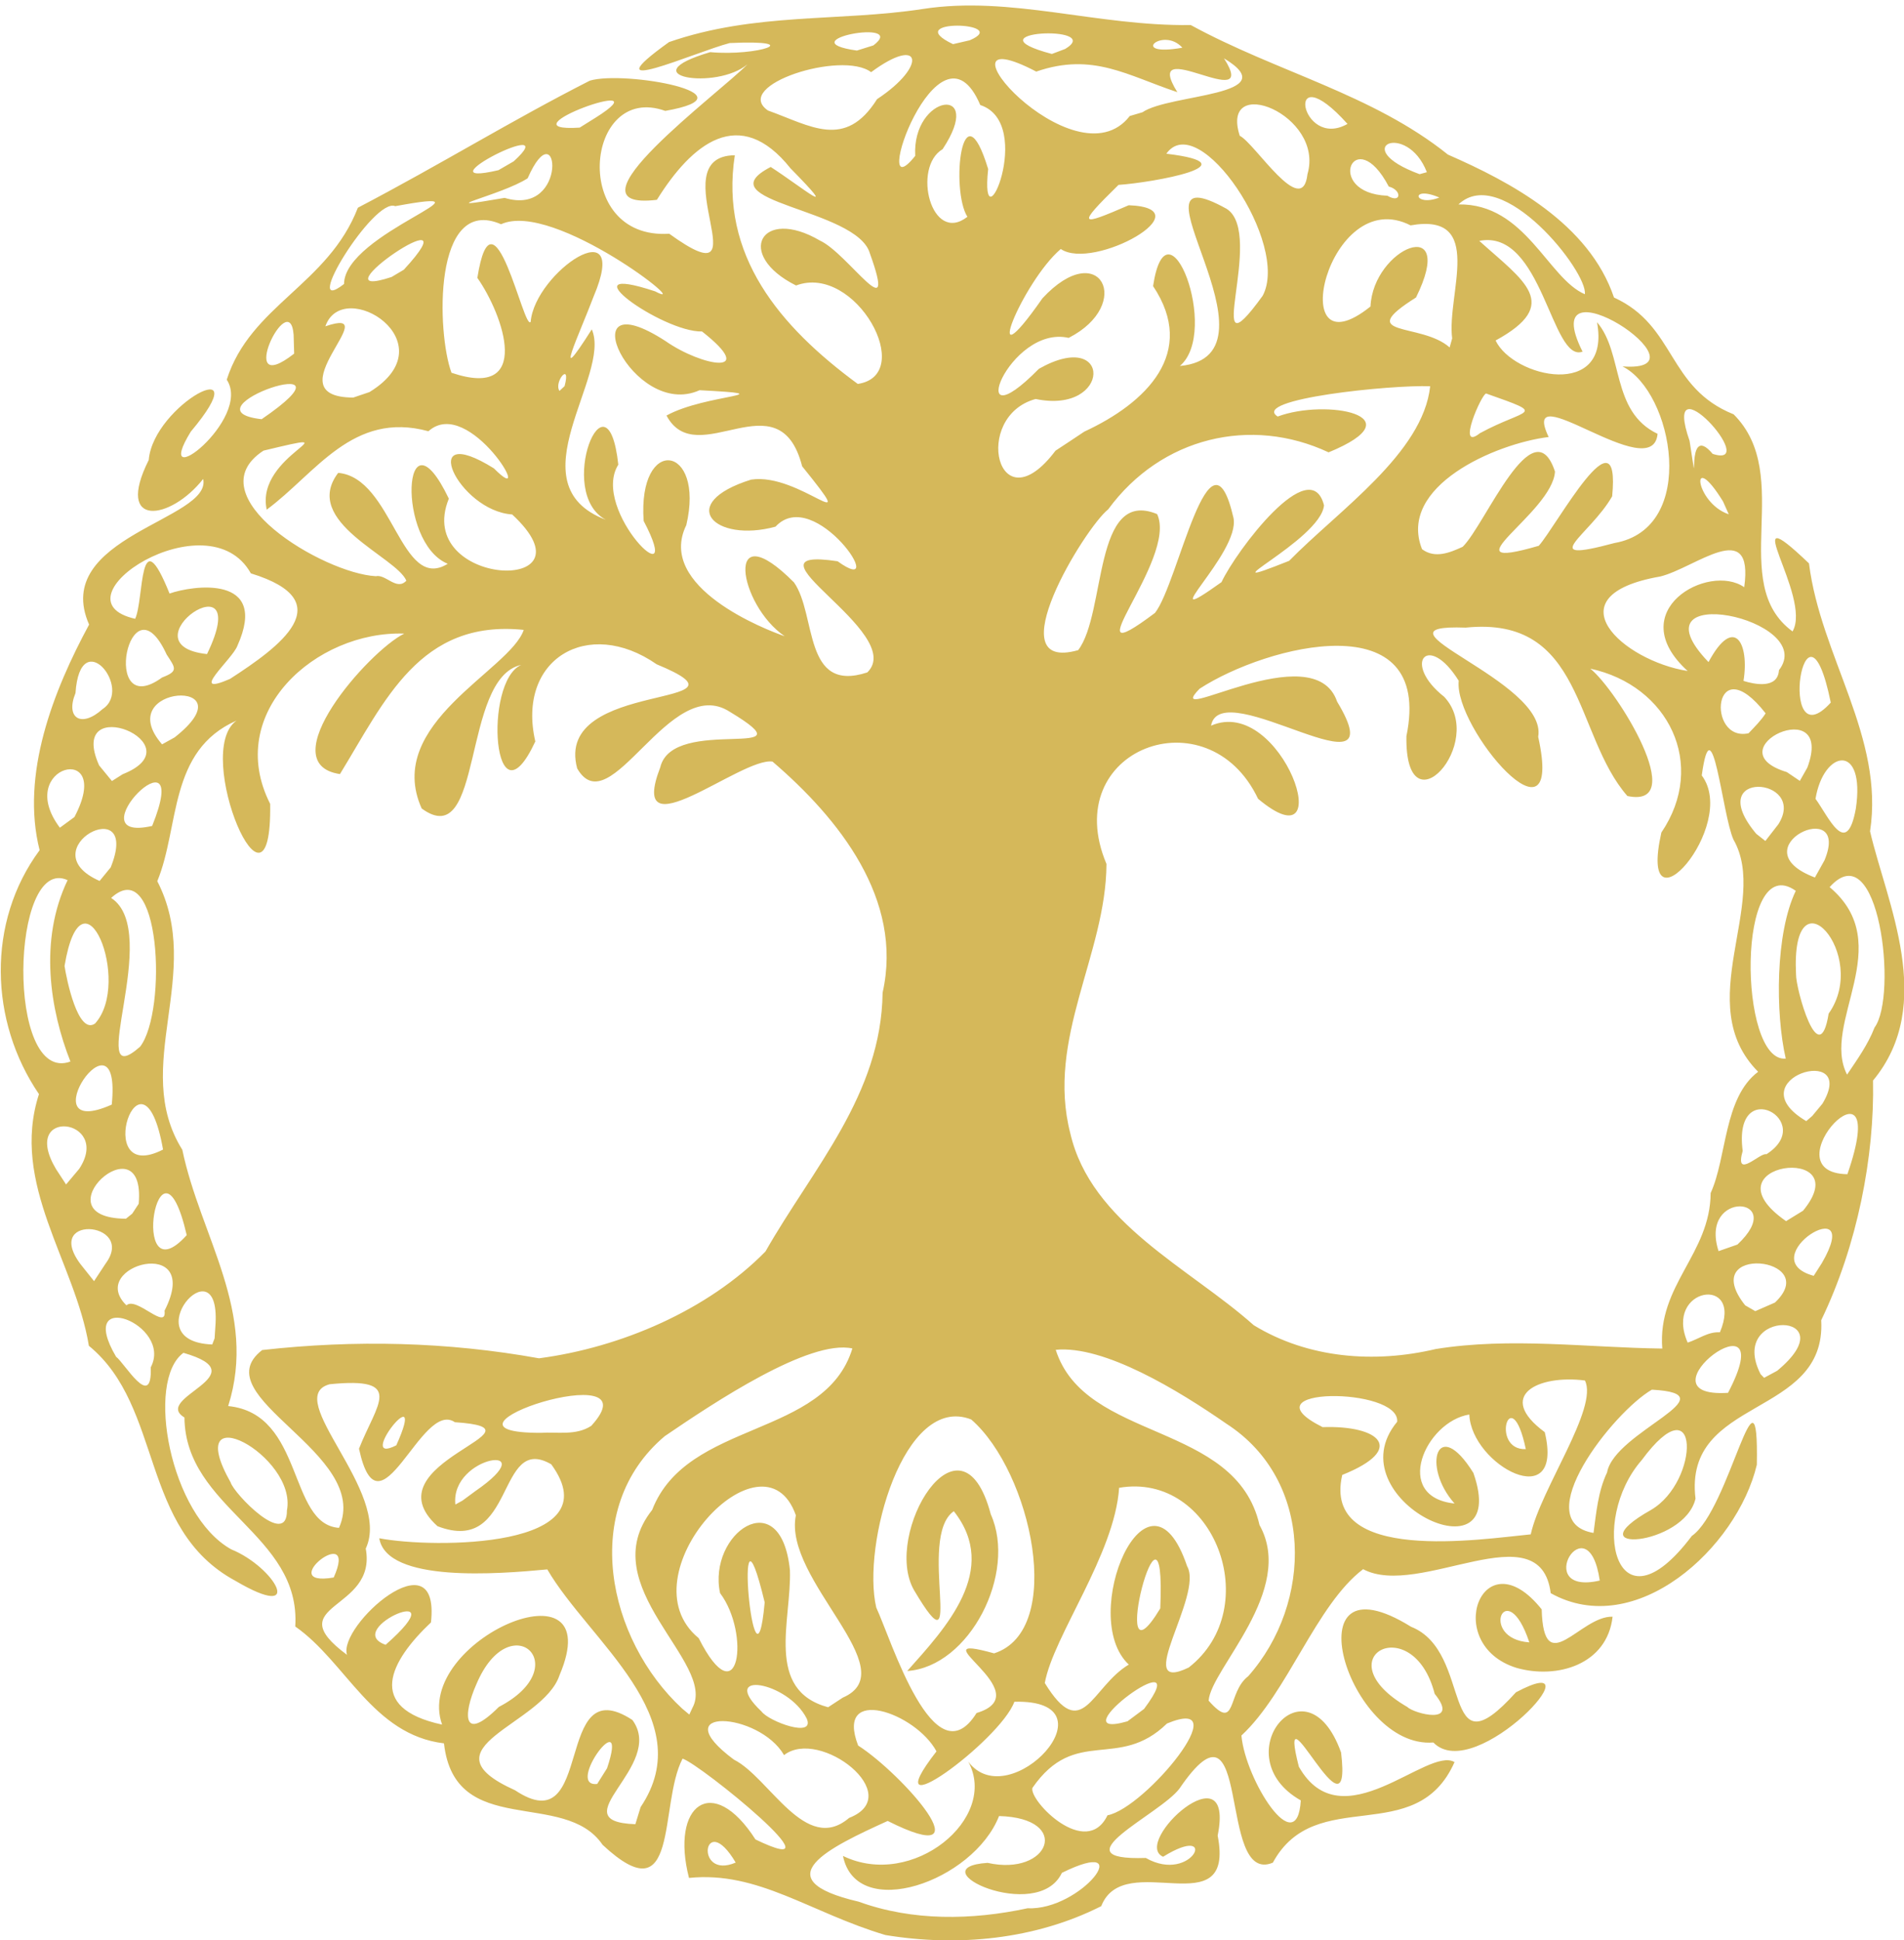 <?xml version="1.0" encoding="UTF-8"?>
<!-- Created with Inkscape (http://www.inkscape.org/) -->
<svg width="151.11mm" height="153.97mm" version="1.1" viewBox="0 0 151.11 153.97" xml:space="preserve" xmlns="http://www.w3.org/2000/svg"><path d="m70.28 153.56c-5.991-1.781-10.095-5.096-15.598-4.535-1.493-5.795 1.867-8.37 5.276-3.053 7.283 3.513-4.385-5.985-5.786-6.413-1.917 3.679-0.194 12.572-6.348 6.839-3.022-4.467-11.731-0.412-12.588-8.052-5.67-0.681-7.762-6.449-11.803-9.274 0.472-7.338-8.731-9.347-8.794-16.586-2.618-1.571 6.018-3.378-0.08-5.131-3.034 2.208-1.077 12.892 3.793 15.595 3.474 1.411 5.954 5.8 0.338 2.502-7.654-4.128-5.694-13.787-11.636-18.655-1.097-6.667-6.265-12.833-3.962-19.973-3.939-5.775-4.162-13.662 0.052-19.356-1.519-6.009 1.087-12.656 3.927-17.904-3.065-6.981 9.779-8.324 9.052-11.555-2.595 3.3-7.047 3.93-4.319-1.504 0.366-4.413 8.881-8.843 3.335-2.248-3.227 5.251 4.924-1.002 2.856-4.127 1.873-5.89 8.042-7.538 10.407-13.646 6.545-3.424 12.2-6.929 18.411-10.085 2.772-0.831 13.316 1.108 5.986 2.401-6.409-2.304-7.557 10.251 0.315 9.748 7.82 5.656-0.884-6.17 5.204-6.228-1.223 7.944 3.565 13.593 9.758 18.147 4.706-0.701-0.175-9.589-4.897-7.812-4.902-2.45-2.765-6.297 1.891-3.567 2.235 1.022 6.206 7.244 3.968 1.022-1.02-3.594-13.266-4.063-7.871-6.861 2.619 1.698 5.671 4.286 1.572 0.11-4.059-5.091-7.841-1.942-10.607 2.498-7.843 0.94 5.043-8.525 7.196-10.762-2.447 2.099-9.471 0.961-2.963-0.958 3.77 0.34 7.715-1.004 1.544-0.721-2.763 0.722-11.255 4.545-4.811-0.078 6.83-2.366 13.486-1.606 20.139-2.626 6.983-1.081 13.817 1.378 21.265 1.274 6.84 3.737 14.425 5.478 20.412 10.282 4.953 2.166 11.198 5.468 13.179 11.341 4.938 2.244 4.211 7.152 9.496 9.27 4.894 4.887-0.56 13.396 4.675 17.228 1.608-2.76-4.786-11.218 1.305-5.399 0.926 7.394 5.992 13.797 4.846 21.262 1.314 5.655 5.272 13.715 0.237 19.775 0.121 6.007-1.233 13.053-4.113 19.023 0.433 7.801-10.963 6.009-9.976 14.16-0.897 3.811-9.804 4.424-3.534 0.895 3.898-2.269 3.923-10.269-0.734-3.955-4.214 4.811-2.122 14.122 3.974 6.02 3.013-2.095 5.327-14.909 5.161-5.652-1.569 6.606-9.625 13.951-16.359 10.191-0.823-6.567-10.437 0.477-14.887-1.904-3.729 2.825-5.991 9.8-9.659 13.202 0.31 3.518 4.419 10.02 4.712 5.148-6.14-3.47 0.408-11.574 3.197-3.802 0.952 7.894-5.224-6.215-3.351 1.128 3.4 6.004 10.217-1.651 12.355-0.366-3.065 6.915-11.016 1.716-14.419 7.98-4.474 1.883-1.579-14.432-7.411-5.88-1.538 2.063-9.827 5.74-2.674 5.506 3.75 2.133 5.893-2.895 1.374-0.095-2.526-1.126 5.745-8.713 4.331-1.678 1.426 7.294-7.419 0.938-9.241 5.6-5.253 2.65-11.365 3.236-17.117 2.292zm11.259-2.126c4.291 0.199 8.874-5.836 2.736-2.812-1.913 4.069-11.579-0.42-5.896-0.793 4.909 1.101 6.742-3.555 0.91-3.715-2.039 5.2-11.323 8.435-12.386 3.166 5.518 2.682 12.387-2.986 9.945-7.48 3.267 4.343 11.903-4.967 3.657-4.756-1.125 3.102-11.372 10.594-6.182 3.938-1.652-3.084-8.086-5.306-6.217-0.462 3.479 2.221 10.404 10.026 2.344 5.983-4.593 2.089-9.942 4.625-2.301 6.407 4.276 1.554 8.993 1.472 13.39 0.525zm-23.151-3.628c-2.558-4.323-3.337 1.434 0 0zm29.508-3.751c3.016-0.569 10.443-9.65 4.723-7.285-3.874 3.775-7.263 0.167-10.684 5.114-0.269 1.01 4.269 5.677 5.96 2.171zm-37.055-0.65c4.756-7.07-4.09-13.172-7.405-18.863-3.863 0.364-12.741 1.087-13.336-2.471 4.296 0.82 18.543 0.834 13.65-5.869-4.363-2.531-2.813 7.304-9.026 4.912-5.63-5.066 9.433-7.714 1.375-8.253-2.671-1.849-5.993 9.594-7.607 2.102 1.4-3.565 3.694-5.72-2.33-5.115-3.855 1.04 4.974 8.563 2.865 13.041 0.931 4.995-7.016 4.334-1.486 8.434-0.749-2.291 7.433-9.562 6.661-2.573-3.232 3.054-5.252 6.786 0.883 8.107-2.345-6.668 13.367-13.425 9.321-3.92-1.305 3.97-11.097 5.73-3.529 9.131 6.404 4.277 2.965-9.723 9.311-5.579 2.698 3.657-5.872 8.054 0.237 8.272l0.416-1.355zm16.549 0.857c4.604-1.798-2.338-7.191-5.164-4.983-1.998-3.457-9.645-3.858-3.985 0.355 2.826 1.409 5.682 7.589 9.149 4.628zm-19.211-3.941c1.822-5.432-3.419 1.537-0.784 1.247zm29.325-4.383c5.258-1.576-5.101-6.548 1.391-4.734 5.693-1.823 2.961-14.401-1.814-18.56-5.364-2.102-8.702 9.985-7.537 14.925 1.174 2.507 4.596 13.752 7.961 8.369zm-5.502-3.334c3.045-3.416 7.378-8.018 3.697-12.68-2.989 2.052 1.109 13.476-3.157 6.266-2.546-4.441 3.73-14.916 6.09-6.025 2.099 4.674-1.684 12.105-6.63 12.439zm-7.978 3.774c-1.483-2.955-7.091-3.879-3.585-0.56 0.581 0.793 4.277 2.152 3.585 0.56zm-24.432-0.924c6.187-3.221 0.888-8.134-1.782-1.807-1.079 2.431-1.103 4.683 1.782 1.807zm51.204 0.162c4.441-5.94-7.197 2.67-1.314 0.98l1.314-0.98zm-35.848-0.077c1.992-3.602-8.006-9.655-3.189-15.718 2.779-7.153 13.717-5.676 15.889-12.813-3.416-0.749-10.977 4.292-14.892 6.961-6.801 5.735-4.539 16.148 1.383 21.617l0.568 0.475 0.242-0.523zm34.638-3.446c-4.092-3.803 1.521-17 4.628-7.806 1.344 2.306-4.457 10.256 0.129 8.041 6.094-4.758 1.999-15.548-5.524-14.262-0.358 5.295-5.22 11.748-5.9 15.49 3.003 4.886 3.684 0.322 6.667-1.463zm9.474 0.929c5.163-5.824 5.24-15.544-1.725-20.04-3.805-2.64-9.704-6.244-13.547-5.866 2.334 7.336 14.282 5.649 16.172 13.904 2.903 5.191-3.858 11.415-4.038 13.938 2.26 2.552 1.45-0.652 3.138-1.937zm-32.174 1.696c5.069-2.188-4.754-9.349-3.723-14.47-2.57-7.282-13.737 4.802-7.712 9.748 3.207 6.345 4.12-0.361 1.696-3.574-1.002-4.718 4.819-8.842 5.544-1.83 0.142 3.967-2.019 9.525 3.03 10.889zm-36.28-4.194c6.015-5.292-3.583-1.246 0 0zm30.082-3.368c-2.57-10.697-0.825 9.181 0 0zm31.396 0.482c0.51-11.616-4.391 7.273 0 0zm-65.6-2.454c2.063-4.599-4.847 0.823 0 0zm100.48 0.242c-0.93-6.353-5.489 1.265 0 0zm-5.477-3.666c0.786-3.596 5.389-10.04 4.3-12.21-3.717-0.477-7.113 1.204-3.187 4.102 1.567 6.576-5.826 2.632-5.989-1.402-3.489 0.559-6.133 6.544-1.172 7.063-2.632-2.951-1.372-7.034 1.495-2.428 3.101 8.842-11.124 2.068-6.048-4.06 0.248-2.791-12.328-2.779-5.918 0.426 4.509-0.156 6.694 1.737 1.558 3.794-1.649 7.119 11.083 5.083 14.961 4.716zm6.057-4.912c0.577-3.247 9.973-6.219 3.557-6.569-3.08 1.777-9.902 10.471-4.632 11.369 0.22-1.626 0.36-3.295 1.075-4.8zm-100.64 4.396c2.65-5.95-10.886-10.399-6.097-14.109 7.358-0.826 14.699-0.657 21.971 0.655 6.485-0.853 13.393-3.807 17.973-8.477 3.76-6.606 9.199-12.448 9.296-20.534 1.67-7.411-3.472-13.824-8.735-18.341-2.454-0.389-11.603 7.443-8.91 0.453 0.996-4.194 12.301-0.326 5.523-4.403-4.783-3.112-9.485 9.044-12.116 4.494-1.944-7.188 15.061-4.645 6.308-8.266-5.456-3.791-11.136-0.405-9.632 6.123-3.339 7.177-4.15-4.748-1.119-6.075-4.776 1.032-2.952 15.016-7.9 11.393-3.028-6.748 7.02-10.956 8.1-14.171-8.245-0.853-11.023 5.632-14.586 11.442-5.543-0.829 2.268-9.759 5.104-11.148-7.004-0.237-14.315 6.276-10.642 13.512 0.153 10.788-6.233-4.077-2.671-6.609-5.417 2.382-4.501 8.426-6.288 12.743 3.759 7.303-2.139 14.725 1.985 21.312 1.449 6.933 5.999 12.902 3.641 20.342 6.045 0.592 4.743 9.387 8.796 9.664zm-4.131-1.385c0.825-4.344-8.465-9.289-4.466-2.215 0.258 0.881 4.485 5.266 4.466 2.215zm14.954-1.531c5.669-3.905-2.004-2.877-1.587 1.065l0.566-0.313zm-6.275-3.633c2.637-5.865-3.413 1.74 5e-6 0zm89.643 0.302c-1.179-5.598-2.881 0.109-5e-5 0zm-74.17-1.847c5.305-5.817-14.237 0.561-4.034 0.555 1.347-0.088 2.823 0.238 4.034-0.555zm90.219-2.62c4.504-8.59-7.607 0.485 0 0zm-125.18-2.023c1.798-3.413-6.04-6.423-2.751-0.84 0.661 0.477 2.88 4.338 2.751 0.84zm129.08 0.273c5.708-4.725-4.024-5.034-1.316 0.268l0.279 0.291zm-27.098-1.726c5.932-0.955 11.993-0.114 17.98-0.037-0.401-5.025 3.812-7.505 3.839-12.341 1.298-2.84 1.027-7.566 3.769-9.624-5.36-5.391 0.925-13.395-1.96-18.428-0.893-1.982-1.692-11.042-2.515-5.087 2.997 3.992-5.137 13.163-3.206 4.531 3.662-5.4 0.561-11.675-5.64-13.006 2.121 1.69 7.941 11.155 2.944 10.107-4.256-4.863-3.415-14.325-12.833-13.363-8.437-0.309 6.549 4.221 5.753 8.663 2.131 9.63-6.716-0.705-6.306-4.444-2.433-3.914-4.543-1.401-1.151 1.274 3.412 3.639-3.129 10.881-3.001 3.123 2.19-10.633-11.071-7.234-16.41-3.77-3.182 3.246 9.079-4.37 10.909 1.025 4.893 8.121-9.224-2.313-10.005 1.911 5.645-2.481 10.345 11.339 3.733 5.802-3.973-8.384-15.881-3.946-12.031 5.171-0.036 7.187-4.81 13.859-2.871 21.377 1.65 7.133 9.433 10.659 14.559 15.226 4.325 2.641 9.584 3.04 14.441 1.892zm-96.837-2.045c0.332-6.453-6.57 1.443-0.265 1.684l0.188-0.487zm119.39 0.718c1.939-4.59-4.492-3.585-2.557 0.817 0.846-0.268 1.625-0.879 2.557-0.817zm-123.44-1.714c3.127-6.132-6.26-3.576-3.023-0.427 0.783-0.737 3.221 2.084 3.023 0.427zm127.81-0.647c3.848-3.64-6.264-4.696-2.365 0.219l0.803 0.463zm-132.49-3.089c2.533-3.42-5.435-4.015-1.702 0.402l0.788 0.987zm136.21-0.041c3.513-6.045-5.713-0.377-0.644 1.009zm-129.77-2.219c-2.217-9.591-4.677 5.173 0 0zm123.07 0.746c4.12-3.851-3.085-4.407-1.495 0.522zm-126.88-3.237c0.596-6.837-8.122 1.121-1.017 1.188l0.502-0.402zm132.09 0.551c4.449-5.408-8.042-3.816-1.348 0.828zm-136.81-3.325c2.637-4.013-4.797-4.955-1.845 0.018l0.8 1.224zm140.33 0.428c3.708-10.706-6.497-0.105 0 0zm-6.429-1.582c4.063-2.599-2.683-6.404-1.882-0.267-0.673 2.354 1.398 0.088 1.882 0.267zm-127.25-0.374c-1.662-9.424-5.805 2.975 0 0zm131.7-3.643c2.94-4.91-6.947-1.962-1.287 1.386l0.473-0.407zm-135.77 0.075c0.831-8.33-6.808 3.033 0 0zm139.9-6.112c1.872-2.516 0.355-15.528-3.562-11.145 5.421 4.566-0.717 10.793 1.383 14.879 0.804-1.196 1.657-2.379 2.18-3.734zm-143.18 2.696c-1.619-4.101-2.515-9.614-0.224-14.395-4.523-2.075-4.92 16.273 0.224 14.395zm5.536-1.185c2.173-2.852 1.607-15.388-2.305-11.797 4.141 2.674-2.228 15.807 2.305 11.797zm130.6 0.951c-0.836-3.634-0.822-9.961 0.796-13.313-4.709-3.355-4.571 13.675-0.796 13.313zm3.404-3.57c3.312-4.669-3.02-11.697-2.588-3.111-0.025 1.112 1.826 7.84 2.588 3.111zm-137.59 0.792c2.978-3.267-1.006-13.032-2.417-4.574 0.154 1.036 1.061 5.498 2.417 4.574zm1.247-12.397c2.491-6.198-6.583-1.436-0.882 1.077l0.882-1.077zm136.01-0.554c2.197-5.26-6.997-1-0.758 1.357zm-3.66-2.864c2.389-3.773-6.088-4.412-1.75 0.757l0.721 0.566 1.028-1.323zm-129.06 0.129c3.407-8.452-6.423 1.461 0 0zm135.21-1.364c0.783-5.263-2.554-4.701-3.2-0.788 1.046 1.431 2.465 4.788 3.2 0.788zm-141.38 0.659c3.221-6.109-4.874-4.102-1.155 0.846zm3.831-3.399c6.012-2.38-4.541-6.693-1.872-0.701l1.018 1.242zm133.7-0.523c2.255-6.058-7.561-1.444-1.628 0.354l1.033 0.698zm-129.58-2.398c6.101-4.796-5.141-4.217-0.996 0.551zm126.27-1.909c-4.17-5.339-4.746 2.308-1.356 1.582 0.476-0.506 0.977-0.991 1.356-1.582zm-131.99-0.336c2.473-1.627-1.774-6.815-2.147-1.271-0.814 1.98 0.457 2.798 2.147 1.271zm137.16-0.519c-2.071-10.163-4.342 4.791 0 0zm-132.07-3.809c-2.967-6.468-5.323 5.43-0.363 1.818 1.312-0.498 1.059-0.752 0.363-1.818zm5.029 1.929c3.888-2.518 8.92-6.14 1.652-8.374-3.385-6.074-15.932 2.087-9.181 3.606 0.72-1.558 0.269-8.112 2.728-2.004 1.801-0.639 7.939-1.55 5.388 4.138-0.383 1.069-4.022 4.13-0.587 2.635zm122.93-0.692c3.172-4.096-11.909-7.214-5.592-0.641 2.026-3.776 3.261-1.507 2.777 1.493 0.838 0.267 2.72 0.67 2.815-0.851zm-72.354 0.18c3.23-3.149-10.677-10.071-2.358-8.822 4.296 3.099-1.812-6.121-4.926-2.746-4.859 1.326-7.971-1.844-1.94-3.732 3.875-0.604 8.982 5.046 4.053-1.059-1.832-7.139-8.341 0.517-10.766-4.027 3.118-1.724 9.7-1.638 2.626-2.01-5.332 2.411-10.553-8.981-2.705-3.902 2.894 2.029 7.45 2.817 2.9-0.759-3.16 0.077-11.029-5.603-3.726-3.185 3.359 1.768-8.062-7.247-12.224-5.325-5.441-2.365-5.096 8.673-3.934 11.786 6.473 2.19 4.133-4.567 2.053-7.53 1.25-7.899 3.703 4.335 4.23 3.486 0.342-3.954 8.004-9.087 4.995-2.004-1.147 3.038-3.38 7.71-0.144 2.604 1.61 3.667-6.247 12.316 1.114 15.11-4.034-2.133 0.123-12.354 0.991-4.373-2.264 3.615 5.462 11.031 2.013 4.468-0.488-6.853 4.893-6.072 3.383 0.332-2.414 4.929 6.333 8.31 7.811 8.816-3.691-2.5-4.874-9.916 0.739-4.269 1.807 2.571 0.702 8.816 5.813 7.141zm65.107-0.114c-5.249-4.769 1.662-8.621 4.489-6.649 0.788-5.636-3.882-1.529-6.664-0.85-8.723 1.521-2.955 6.691 2.174 7.499zm-117.51-1.342c3.907-8.078-6.807-0.739 0 0zm69.138-0.312c2.238-2.927 1.174-12.9 6.265-10.798 1.696 3.571-7.283 13.181-0.168 7.843 1.861-2.347 4.354-15.694 6.23-7.541 0.576 2.815-6.808 9.278-0.951 5.099 1.149-2.461 7.067-10.341 8.136-6.094-0.27 2.807-10.02 7.29-2.769 4.404 3.935-4.015 10.626-8.542 11.194-13.855-3.03-0.129-14.299 1.013-12.101 2.403 3.815-1.433 11.121-0.07 4.04 2.842-6.149-2.882-13.285-1.222-17.492 4.523-1.848 1.452-8.924 13.019-2.385 11.174zm-53.317-5.513c-0.798-1.909-8.368-4.658-5.412-8.555 4.352 0.374 4.956 9.529 8.697 7.214-4.099-1.668-3.581-12.816 0.086-5.169-2.849 7.017 12.005 7.716 5.025 1.254-4.288-0.283-7.658-7.53-1.447-3.656 3.487 3.519-1.955-5.864-5.198-2.947-6.021-1.649-8.951 3.361-12.834 6.221-0.97-4.411 7.387-6.516-0.256-4.682-5.505 3.602 4.748 9.741 8.915 9.964 0.791-0.179 1.653 1.185 2.424 0.356zm83.835-2.689c1.8-1.761 5.602-11.184 7.325-5.97-0.188 3.293-8.937 8.108-1.286 5.89 1.403-1.572 6.518-11.106 5.824-3.926-1.761 3.082-6.181 5.412 0.183 3.707 6.687-1.167 4.656-12.004 0.637-14.016 7.485 0.558-7.147-9.075-3.17-1.171-2.48 0.92-3.179-9.785-8.196-8.79 3.538 3.187 6.588 5.014 1.295 7.905 1.391 2.943 9.189 4.724 8.048-1.452 2.122 2.46 1.079 7.08 4.807 8.859-0.383 4.21-11.104-4.911-8.645 0.252-4.229 0.521-12.02 3.916-10.05 8.901 1.032 0.778 2.243 0.264 3.227-0.189zm20.662-3.598c-2.67-4.326-2.256 0.111 0.455 1.019zm-50.696-5.54c4.947-2.287 8.982-6.282 5.462-11.55 1.108-7.386 5.358 3.594 2.127 6.34 8.899-0.83-5.01-17.313 3.711-12.471 3.14 1.985-2.185 13.869 2.86 6.898 2.195-4.09-5.074-14.89-7.646-11.272 7 0.842-1.073 2.293-3.796 2.474-3.385 3.322-3.079 3.296 0.812 1.615 6.127 0.239-2.806 5.239-5.393 3.473-3.033 2.566-6.593 11.271-1.456 3.912 4.562-4.919 7.295 0.48 2.081 3.141-4.739-1.091-8.515 8.717-2.361 2.453 5.855-3.313 5.766 3.643-0.259 2.397-5.077 1.372-3.036 10.222 1.576 4.102l1.109-0.73 1.176-0.782zm49.874 1.765c3.947 1.264-4.177-7.765-1.833-1.031 0.877 5.582-0.493-1.747 1.833 1.031zm-18.474-1.641c3.736-2.029 5.46-1.395 0.5-3.148-0.328-0.056-2.419 4.681-0.5 3.148zm-96.688-1.111c8.614-5.891-6.601-0.75 0 0zm8.56-2.153c6.375-3.911-2.112-9.229-3.501-5.218 5.013-1.72-4.361 5.62 2.214 5.654zm15.484-0.473c0.536-2.006-0.88-0.332-0.405 0.381zm-21.505-4.075c-0.308-3.983-4.752 5.247 0.043 1.497-0.014-0.499-0.029-0.998-0.043-1.497zm91.948 0.289c-0.455-3.486 2.665-10.026-3.304-8.97-6.58-3.364-10.123 12.01-3.179 6.438 0.211-4.67 6.925-7.433 3.614-0.715-5.041 3.175 0.421 1.954 2.668 3.964zm10.529-3.506c0.263-1.744-6.568-10.393-10.028-7.128 5.311-0.082 7.089 5.874 10.028 7.128zm-98.476-0.812c0.024-4.066 13.026-7.828 4.064-6.175-1.684-0.745-7.641 8.972-4.064 6.175zm4.748-1.135c5.966-6.484-7.573 2.757-0.973 0.579zm44.725-4.197c-1.351-2.141-0.429-10.592 1.648-3.791-0.708 6.589 3.813-3.625-0.626-5.079-3.309-7.772-8.975 8.825-5.163 4.034-0.263-4.896 5.61-5.719 2.174-0.531-2.437 1.439-0.9 7.602 1.967 5.368zm-36.727-1.501c5.149 1.556 4.301-7.194 1.827-1.555-2.105 1.365-8.223 2.653-1.827 1.555zm74.181-0.028c-2.338-1.01-2.048 0.794 0 0zm-4.011-0.871c-2.731-5.191-5.199 0.536-0.111 0.728 1.133 0.662 1.157-0.463 0.111-0.728zm-6.454-0.981c1.385-4.723-6.983-8.06-5.374-3.048 1.194 0.572 4.972 6.671 5.374 3.048zm-62.997-1.02c4.236-3.843-7.788 2.24-1.209 0.701l1.209-0.701zm72.474 0.861c-1.599-4.11-6.319-1.954-0.578 0.158l0.578-0.158zm-43.636-5.795c4.026-2.656 3.536-5.113-0.47-2.142-2.318-1.75-11.064 1.042-8.19 3.041 3.39 1.211 6.127 3.124 8.66-0.899zm37.337 1.964c-5.131-5.71-3.758 2.139 0 0zm-59.653-0.508c5.72-3.609-7.855 1.222-1.284 0.802l1.284-0.802zm43.38-0.416c2.135-1.478 11.453-1.279 6.471-4.279 2.968 4.641-6.716-2.154-3.703 2.683-3.941-1.304-6.707-3.185-11.197-1.632-9.004-4.71 3.034 9.193 7.422 3.525zm-6.131-5.026c3.234-1.944-7.942-1.429-1.058 0.399zm-15.222-0.281c2.866-2.179-6.936-0.387-1.31 0.41zm24.522 0.183c-1.558-1.724-4.334 0.767 0 0zm-16.88-0.588c3.435-1.456-5.643-1.742-1.323 0.306zm36.799 135.08c-6.775 0.546-11.486-15.215-1.771-9.184 5.024 1.979 2.229 11.966 8.325 5.201 6.876-3.659-3.218 7.423-6.554 3.984zm0.104-3.863c-1.735-6.727-8.923-2.869-2.166 1.048 0.527 0.525 4.223 1.496 2.166-1.048zm6.506-2.055c-6.001-1.855-2.707-10.535 1.987-4.646 0.154 5.692 3.056 0.494 5.626 0.582-0.427 3.802-4.399 4.974-7.614 4.064zm1.005-2.028c-1.815-5.471-4.089-0.282 0 0z" fill="#d5b85a" stroke-width=".265"/></svg>
